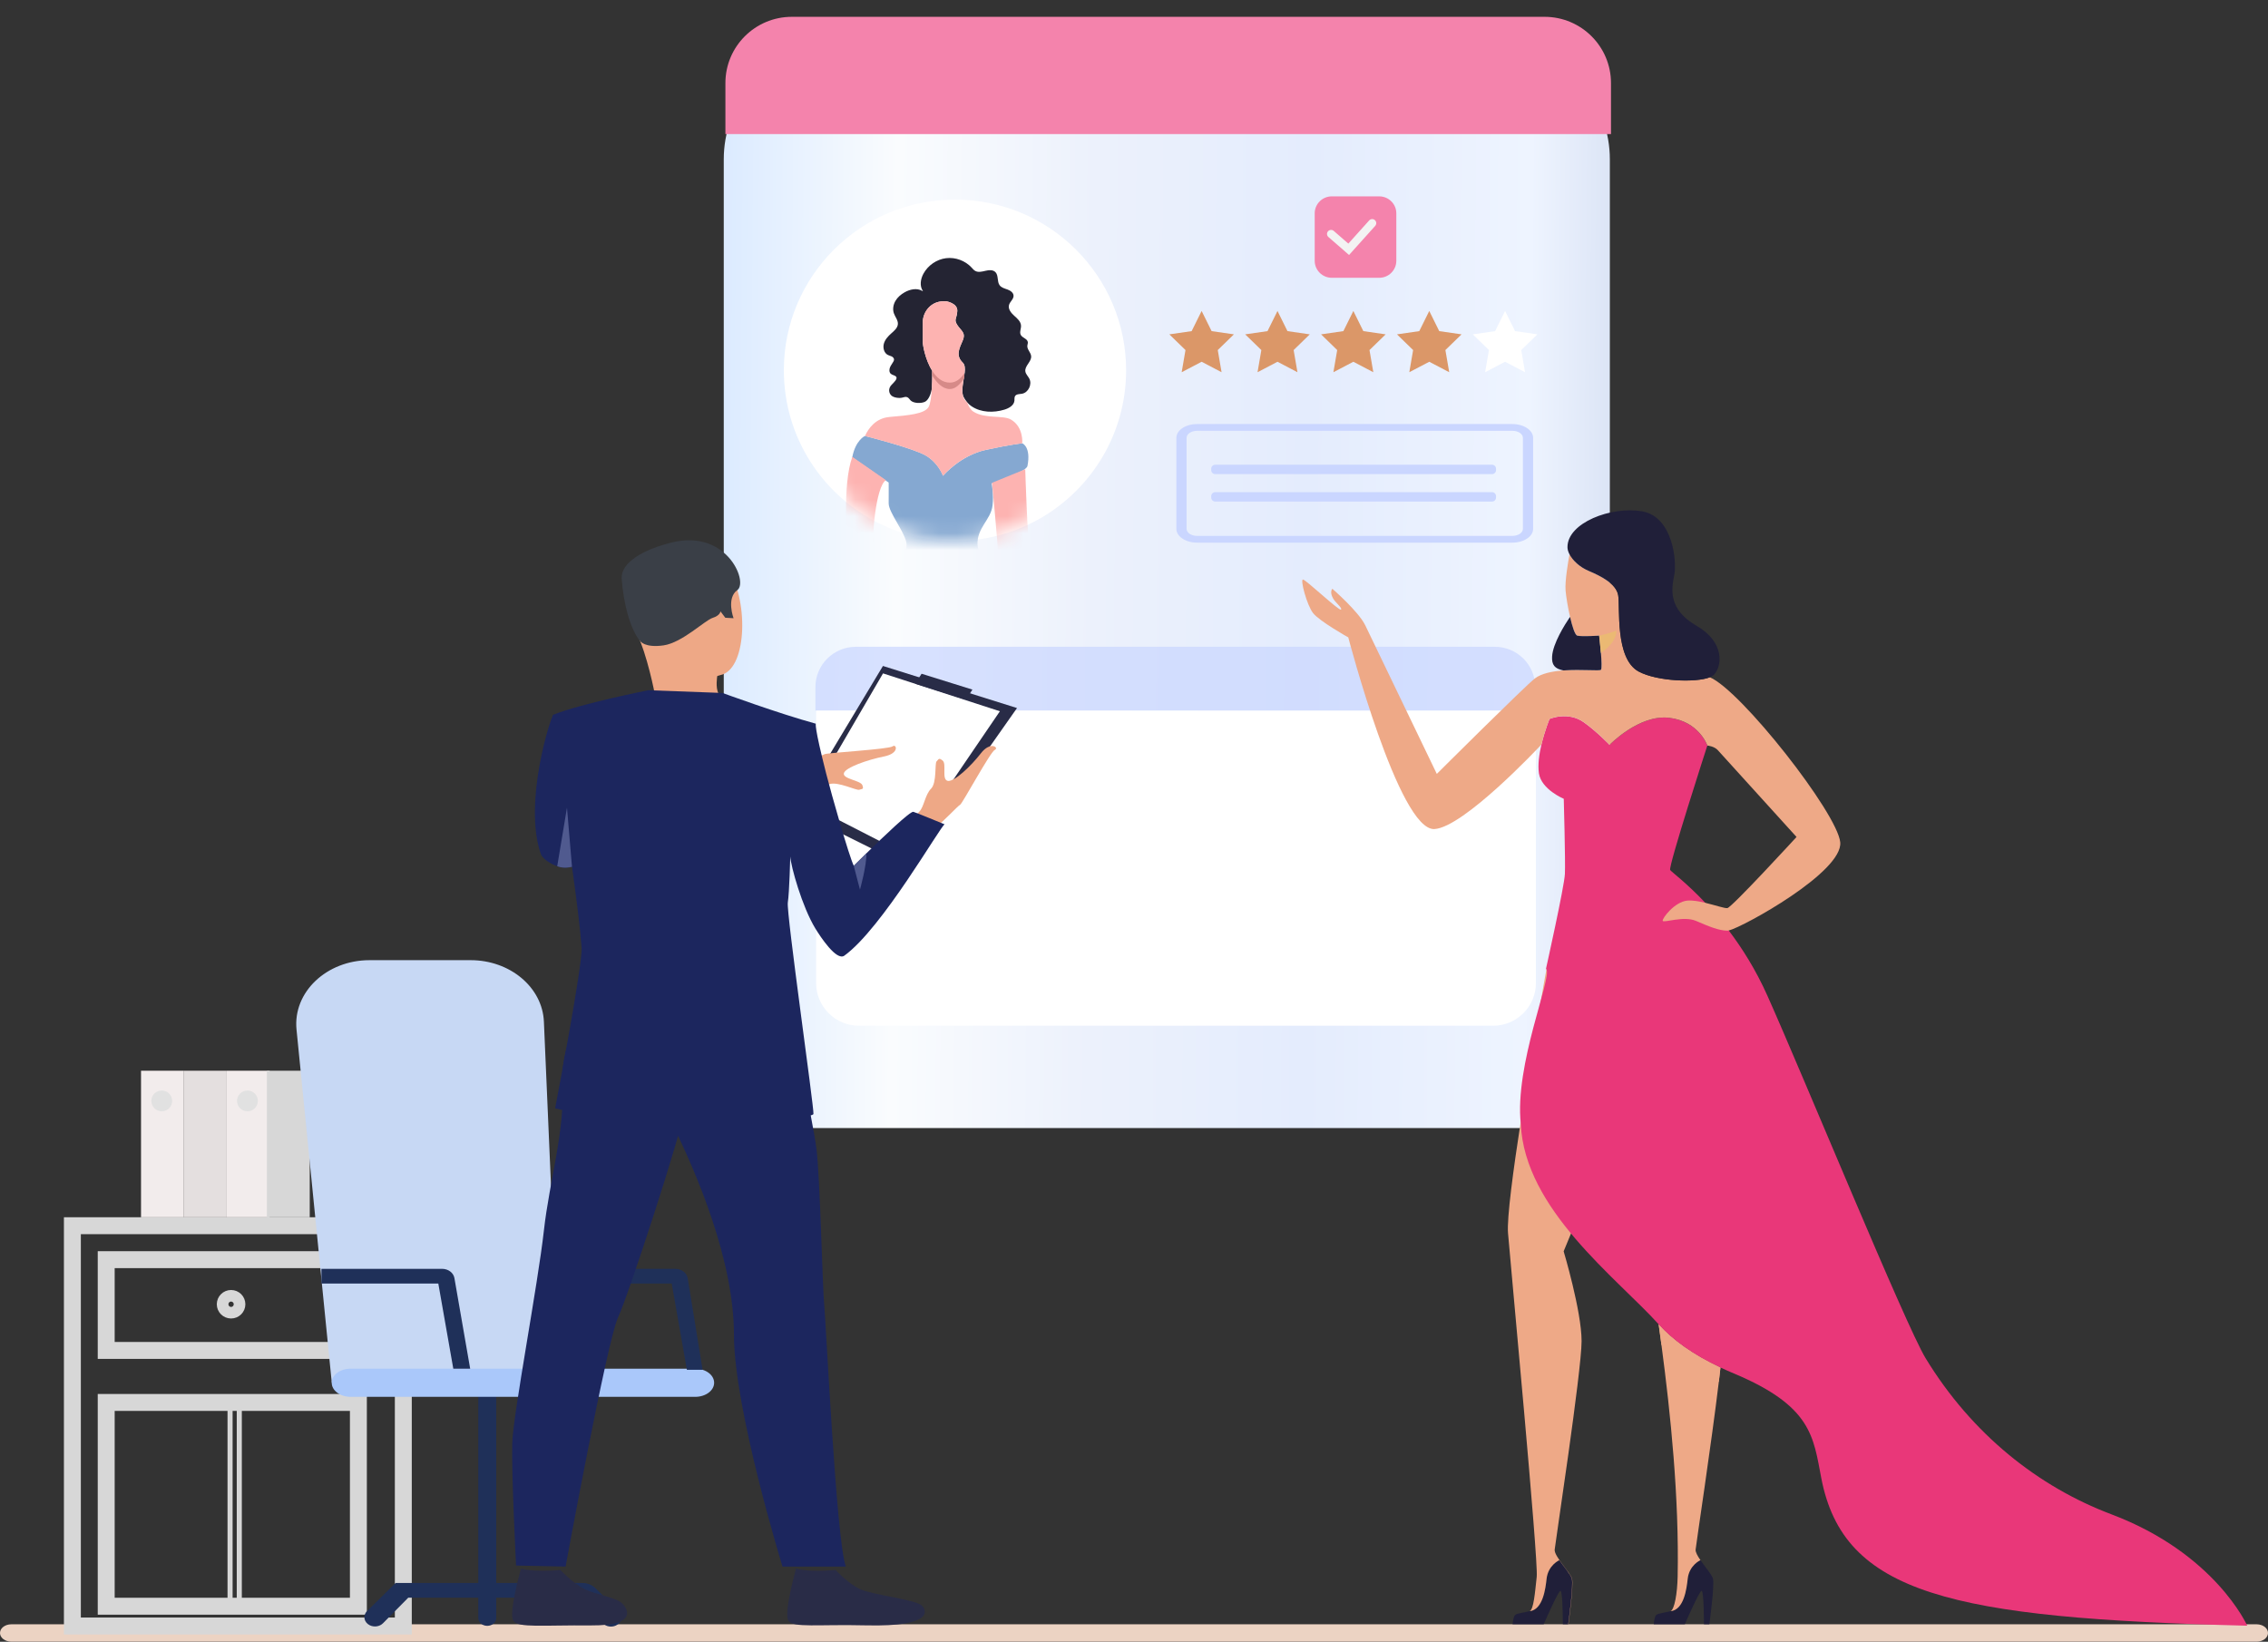 <svg width="134" height="97" viewBox="0 0 134 97" fill="none" xmlns="http://www.w3.org/2000/svg">
<rect x="0" y="0" width="134" height="97" fill="#333333" stroke="none"/>
<path d="M133.33 96.996H0.67C0.3 96.996 0 96.766 0 96.483C0 96.199 0.3 95.97 0.67 95.97H133.33C133.7 95.97 134 96.199 134 96.483C134 96.766 133.7 96.996 133.33 96.996Z" fill="#ECD3C3"/>
<path fill-rule="evenodd" clip-rule="evenodd" d="M90.102 66.651H47.774C45.006 66.651 42.762 64.034 42.762 60.805V9.416C42.762 6.188 45.006 3.57 47.774 3.57H90.102C92.87 3.57 95.114 6.188 95.114 9.416V60.805C95.114 64.034 92.87 66.651 90.102 66.651Z" fill="url(#paint0_linear_16629_199577)"/>
<path d="M42.859 7.922H95.182V4.909C95.182 2.747 93.425 0.994 91.258 0.994H46.783C44.616 0.994 42.859 2.747 42.859 4.909V7.922Z" fill="#F483AC"/>
<path opacity="0.7" d="M90.706 41.988H48.178V40.597C48.178 39.281 49.246 38.215 50.565 38.215H88.319C89.636 38.215 90.706 39.281 90.706 40.597V41.988Z" fill="#CAD6FF"/>
<path d="M88.213 60.605H50.752C49.353 60.605 48.219 59.474 48.219 58.078V41.987H90.746V58.078C90.746 59.474 89.612 60.605 88.213 60.605Z" fill="white"/>
<path fill-rule="evenodd" clip-rule="evenodd" d="M66.534 21.879C66.534 25.593 64.522 28.837 61.527 30.589C60.925 30.94 60.283 31.232 59.61 31.454C59.549 31.475 59.488 31.494 59.427 31.513C58.478 31.807 57.469 31.965 56.423 31.965C54.809 31.965 53.283 31.588 51.929 30.917C48.601 29.266 46.312 25.839 46.312 21.879C46.312 16.309 50.839 11.793 56.423 11.793C62.007 11.793 66.534 16.309 66.534 21.879Z" fill="white"/>
<mask id="mask0_16629_199577" style="mask-type:alpha" maskUnits="userSpaceOnUse" x="46" y="13" width="20" height="19">
<rect x="46.875" y="13.453" width="18.255" height="18.51" rx="9.128" fill="white"/>
</mask>
<g mask="url(#mask0_16629_199577)">
<path d="M60.705 27.532C60.633 27.901 58.592 28.567 58.592 28.567C58.592 28.567 58.719 29.227 58.642 29.864C58.538 30.728 57.714 31.169 57.752 32.196C57.773 32.793 59.55 36.323 59.917 40.768C60.285 45.211 60.544 49.214 60.544 49.214C60.544 49.214 60.53 49.12 60.506 48.948C60.506 48.948 60.506 48.948 60.506 48.947C60.261 47.232 58.884 37.824 58.214 37.924C57.889 37.973 57.822 43.326 57.827 49.376C57.833 57.065 57.954 65.881 57.807 66.36C57.545 67.216 55.402 67.103 54.799 66.882C54.195 66.661 53.563 66.436 52.749 66.796C51.935 67.154 51.017 67.024 50.71 67.024C49.493 67.024 48.629 66.257 48.629 66.257C48.629 66.257 54.324 64.98 54.061 62.358C53.799 59.735 49.913 42.733 51.805 36.654C52.712 33.74 53.59 32.822 53.564 32.171C53.538 31.52 52.495 30.292 52.505 29.735C52.511 29.337 52.505 28.511 52.505 28.511L50.352 27.029C50.545 25.999 51.103 25.758 51.103 25.758C51.103 25.758 51.106 25.758 51.111 25.759C51.278 25.802 53.955 26.483 54.693 26.91C55.455 27.352 55.717 28.111 55.717 28.111C55.748 28.074 56.752 26.905 58.251 26.579C59.773 26.248 60.403 26.192 60.403 26.192C60.403 26.192 60.927 26.402 60.705 27.532Z" fill="#85A8D1"/>
<path d="M60.574 27.723C60.574 27.723 60.706 32.046 60.842 32.47C60.977 32.893 62.365 39.195 62.545 39.825C62.915 41.119 62.644 42.427 62.415 42.307C62.278 42.236 61.996 40.456 61.876 40.461C61.756 40.466 61.902 41.038 61.861 41.193C61.819 41.348 61.546 41.487 61.546 41.487C61.546 41.487 61.251 39.904 61.315 39.738C61.38 39.573 61.437 39.04 61.437 39.04C61.437 39.04 59.032 33.713 58.997 33.006C58.953 32.123 58.613 28.525 58.613 28.525L60.574 27.723Z" fill="#FDB3B1"/>
<path d="M50.357 26.992C49.757 28.664 50.044 32.016 50.099 32.884C50.154 33.752 51.203 35.949 51.658 35.968C52.112 35.988 52.331 35.139 52.767 35.139C52.986 35.139 54 35.176 54.039 35.079C54.144 34.823 53.294 34.232 52.785 34.193C52.276 34.153 51.712 34.726 51.639 34.666C51.567 34.607 51.679 32.32 51.639 32.251C51.476 31.962 51.742 28.713 52.344 28.372L50.357 26.992Z" fill="#FDB3B1"/>
<path d="M60.814 22.369C60.993 22.712 60.757 23.199 60.381 23.264C60.23 23.29 60.041 23.276 59.968 23.412C59.926 23.489 59.945 23.584 59.936 23.672C59.909 23.956 59.609 24.123 59.339 24.204C58.697 24.397 57.964 24.38 57.405 24.007C57.314 23.946 57.228 23.869 57.152 23.781C57.152 23.781 57.152 23.78 57.152 23.78L57.151 23.779C57.15 23.779 57.15 23.778 57.149 23.778C57.053 23.666 56.97 23.537 56.902 23.396C56.803 23.038 56.914 22.579 56.974 22.182C56.974 22.182 56.975 22.18 56.975 22.18C56.983 22.127 56.99 22.076 56.996 22.026C57.025 21.769 57.014 21.551 56.882 21.423C56.449 21.003 56.684 20.584 56.882 20.116C57.08 19.647 56.783 19.548 56.561 19.203C56.339 18.858 56.536 18.845 56.561 18.377C56.586 17.909 55.918 17.803 55.918 17.803H55.719C55.057 17.803 54.519 18.372 54.519 19.074V20.168C54.519 20.286 54.556 20.541 54.636 20.841C54.726 21.181 54.871 21.581 55.083 21.914C55.085 21.916 55.086 21.919 55.088 21.921H55.08C55.08 21.921 55.081 22.025 55.08 22.187C55.079 22.385 55.074 22.672 55.056 22.964C54.979 23.399 54.812 23.649 54.668 23.728C54.449 23.849 53.975 23.839 53.801 23.659C53.737 23.593 53.689 23.505 53.605 23.469C53.513 23.43 53.409 23.465 53.312 23.492C53.134 23.541 52.808 23.498 52.67 23.374C52.52 23.241 52.452 22.964 52.684 22.729C52.803 22.608 53.058 22.376 52.941 22.253C52.858 22.165 52.715 22.163 52.626 22.08C52.529 21.988 52.533 21.828 52.584 21.704C52.635 21.58 52.725 21.477 52.787 21.358C52.806 21.32 52.823 21.28 52.822 21.238C52.819 21.158 52.753 21.094 52.683 21.059C52.611 21.024 52.532 21.01 52.462 20.974C52.234 20.862 52.153 20.557 52.22 20.31C52.288 20.063 52.47 19.866 52.661 19.697C52.835 19.544 53.038 19.374 53.05 19.14C53.061 18.913 52.886 18.724 52.812 18.509C52.73 18.271 52.777 18 52.902 17.783C53.027 17.566 53.225 17.398 53.441 17.275C53.759 17.092 54.169 17.001 54.487 17.186L54.531 17.196C54.321 16.904 54.387 16.487 54.559 16.171C54.829 15.676 55.34 15.325 55.893 15.255C56.445 15.185 57.026 15.398 57.406 15.81C57.47 15.879 57.53 15.954 57.611 16.002C57.791 16.109 58.018 16.049 58.221 16.001C58.425 15.952 58.668 15.928 58.814 16.08C59.005 16.276 58.899 16.633 59.061 16.854C59.168 17 59.359 17.045 59.527 17.106C59.696 17.168 59.877 17.288 59.884 17.47C59.892 17.677 59.671 17.819 59.616 18.018C59.55 18.257 59.736 18.488 59.919 18.652C60.103 18.816 60.316 18.997 60.325 19.245C60.332 19.428 60.225 19.622 60.308 19.784C60.404 19.97 60.71 20.012 60.728 20.222C60.734 20.29 60.703 20.357 60.697 20.425C60.677 20.646 60.901 20.818 60.923 21.038C60.956 21.368 60.532 21.617 60.581 21.944C60.604 22.106 60.739 22.225 60.814 22.369Z" fill="#242433"/>
<path d="M60.398 26.195C60.398 26.195 59.768 26.25 58.245 26.582C56.746 26.908 55.743 28.076 55.712 28.113C55.711 28.114 55.711 28.114 55.711 28.114C55.711 28.114 55.449 27.354 54.688 26.913C53.95 26.485 51.273 25.804 51.105 25.762C51.297 25.333 51.718 24.707 52.562 24.635C53.675 24.541 54.614 24.456 54.859 24.056C54.971 23.874 55.025 23.413 55.052 22.965C55.069 22.673 55.075 22.386 55.076 22.188C55.077 22.026 55.075 21.923 55.075 21.923H55.084C55.082 21.92 55.081 21.918 55.079 21.915C54.867 21.582 54.722 21.182 54.631 20.842C54.551 20.542 54.515 20.288 54.515 20.169V19.075C54.515 18.373 55.052 17.805 55.715 17.805H55.914C55.914 17.805 56.582 17.91 56.557 18.378C56.532 18.846 56.335 18.859 56.557 19.204C56.779 19.55 57.076 19.648 56.878 20.117C56.68 20.585 56.445 21.005 56.878 21.424C57.01 21.552 57.021 21.77 56.992 22.027C56.987 22.035 56.982 22.044 56.976 22.052C56.975 22.084 56.972 22.128 56.971 22.181L56.97 22.183C56.91 22.58 56.798 23.039 56.898 23.398C56.938 23.546 57.014 23.677 57.145 23.779C57.146 23.779 57.146 23.78 57.147 23.78L57.148 23.781L57.148 23.782C57.23 24.02 57.35 24.218 57.52 24.326C58.206 24.76 59.264 24.518 59.728 24.788C60.49 25.229 60.398 26.195 60.398 26.195Z" fill="#FDB3B1"/>
<path d="M56.977 22.051C56.974 22.112 56.969 22.214 56.968 22.342C56.755 22.664 56.474 22.987 56.121 22.986C55.673 22.986 55.334 22.589 55.085 22.2C55.083 22.197 55.081 22.195 55.08 22.192C55.079 22.191 55.078 22.189 55.077 22.187C55.078 22.025 55.076 21.922 55.076 21.922L55.085 21.922C55.334 22.311 55.673 22.607 56.121 22.607C56.479 22.608 56.762 22.378 56.977 22.051Z" fill="#D68A88"/>
</g>
<path d="M70.996 18.373L71.585 19.564L72.903 19.755L71.949 20.683L72.174 21.992L70.996 21.374L69.817 21.992L70.042 20.683L69.088 19.755L70.406 19.564L70.996 18.373Z" fill="#DB9768"/>
<path d="M75.478 18.373L76.067 19.564L77.385 19.755L76.432 20.683L76.657 21.992L75.478 21.374L74.299 21.992L74.524 20.683L73.57 19.755L74.888 19.564L75.478 18.373Z" fill="#DB9768"/>
<path d="M79.96 18.373L80.55 19.564L81.868 19.755L80.914 20.683L81.139 21.992L79.96 21.374L78.781 21.992L79.006 20.683L78.053 19.755L79.371 19.564L79.96 18.373Z" fill="#DB9768"/>
<path d="M84.445 18.373L85.034 19.564L86.352 19.755L85.398 20.683L85.624 21.992L84.445 21.374L83.266 21.992L83.491 20.683L82.537 19.755L83.855 19.564L84.445 18.373Z" fill="#DB9768"/>
<path d="M88.925 18.373L89.514 19.564L90.833 19.755L89.879 20.683L90.104 21.992L88.925 21.374L87.746 21.992L87.971 20.683L87.018 19.755L88.336 19.564L88.925 18.373Z" fill="white"/>
<path d="M70.732 25.453C70.388 25.453 70.108 25.638 70.108 25.866V31.251C70.108 31.478 70.388 31.663 70.732 31.663H89.353C89.697 31.663 89.977 31.478 89.977 31.251V25.866C89.977 25.638 89.697 25.453 89.353 25.453H70.732ZM89.353 32.062H70.732C70.055 32.062 69.504 31.698 69.504 31.251V25.866C69.504 25.418 70.055 25.054 70.732 25.054H89.353C90.03 25.054 90.581 25.418 90.581 25.866V31.251C90.581 31.698 90.03 32.062 89.353 32.062Z" fill="#CAD6FF"/>
<path d="M88.155 28.012H71.798C71.668 28.012 71.562 27.907 71.562 27.777V27.692C71.562 27.563 71.668 27.458 71.798 27.458H88.155C88.285 27.458 88.39 27.563 88.39 27.692V27.777C88.39 27.907 88.285 28.012 88.155 28.012Z" fill="#CAD6FF"/>
<path d="M88.155 29.633H71.798C71.668 29.633 71.562 29.528 71.562 29.398V29.314C71.562 29.184 71.668 29.079 71.798 29.079H88.155C88.285 29.079 88.39 29.184 88.39 29.314V29.398C88.39 29.528 88.285 29.633 88.155 29.633Z" fill="#CAD6FF"/>
<path fill-rule="evenodd" clip-rule="evenodd" d="M81.49 16.413H78.685C78.128 16.413 77.676 15.962 77.676 15.406V12.608C77.676 12.052 78.128 11.602 78.685 11.602H81.49C82.047 11.602 82.499 12.052 82.499 12.608V15.406C82.499 15.962 82.047 16.413 81.49 16.413Z" fill="#F483AC"/>
<path fill-rule="evenodd" clip-rule="evenodd" d="M79.706 15.065L78.487 14.004C78.387 13.917 78.376 13.766 78.463 13.666C78.551 13.567 78.702 13.556 78.802 13.643L79.664 14.393L80.894 13.025C80.983 12.926 81.135 12.918 81.233 13.007C81.332 13.095 81.34 13.246 81.252 13.345L79.706 15.065Z" fill="#F3F3F3"/>
<path d="M4.277 72.42V96.07H23.829V72.42H4.277Z" stroke="#D7D7D7"/>
<path d="M6.275 74.426V79.789H21.175V74.426H6.275Z" stroke="#D7D7D7"/>
<path d="M6.275 82.862V94.902H21.175V82.862H6.275Z" stroke="#D7D7D7"/>
<path d="M13.653 77.402C13.844 77.402 13.997 77.248 13.997 77.06C13.997 76.872 13.844 76.718 13.653 76.718C13.461 76.718 13.309 76.872 13.309 77.06C13.309 77.248 13.461 77.402 13.653 77.402Z" stroke="#D7D7D7"/>
<path d="M13.593 82.631V95.174H14.138V82.631H13.593Z" stroke="#D7D7D7" stroke-width="0.3"/>
<path d="M10.865 71.922H8.332V63.263H10.865V71.922Z" fill="#F2ECEC"/>
<path d="M10.172 65.046C10.172 65.385 9.897 65.66 9.557 65.66C9.217 65.66 8.941 65.385 8.941 65.046C8.941 64.707 9.217 64.432 9.557 64.432C9.897 64.432 10.172 64.707 10.172 65.046Z" fill="#E1E1E1"/>
<path d="M15.929 71.922H13.396V63.263H15.929V71.922Z" fill="#F2ECEC"/>
<path d="M15.235 65.046C15.235 65.385 14.96 65.66 14.62 65.66C14.28 65.66 14.004 65.385 14.004 65.046C14.004 64.707 14.28 64.432 14.62 64.432C14.96 64.432 15.235 64.707 15.235 65.046Z" fill="#E1E1E1"/>
<path d="M13.396 71.922H10.863V63.263H13.396V71.922Z" fill="#E4DFDF"/>
<path d="M18.3 71.922H15.768V63.263H18.3V71.922Z" fill="#D7D7D7"/>
<path d="M23.375 93.529H28.258V81.699H29.319V93.529H34.408C34.7 93.529 34.979 93.638 35.173 93.829L36.565 95.198C36.834 95.462 36.748 95.876 36.39 96.042C36.131 96.161 35.812 96.109 35.621 95.916L34.12 94.397H29.319V95.6C29.319 95.855 29.081 96.061 28.788 96.061C28.496 96.061 28.258 95.855 28.258 95.6V94.397H24.122L22.629 95.908C22.434 96.105 22.108 96.155 21.848 96.028C21.5 95.857 21.421 95.45 21.686 95.19L23.375 93.529Z" fill="#1F3059"/>
<path d="M32.135 60.361L33.059 81.695H19.602L17.519 60.83C17.299 58.626 19.293 56.731 21.833 56.731H27.807C30.136 56.731 32.047 58.334 32.135 60.361Z" fill="#C7D8F4"/>
<path d="M20.714 82.531H41.078C41.694 82.531 42.193 82.158 42.193 81.699C42.193 81.239 41.694 80.867 41.078 80.867H20.714C20.098 80.867 19.599 81.239 19.599 81.699C19.599 82.158 20.098 82.531 20.714 82.531Z" fill="#AAC8FA"/>
<path d="M40.583 80.934H41.512L40.633 75.527C40.581 75.207 40.266 74.969 39.895 74.969H32.781V75.837H39.687L40.583 80.934Z" fill="#1F3059"/>
<path d="M26.782 80.867H27.779L26.848 75.513C26.793 75.2 26.485 74.968 26.121 74.968H18.992V75.837H25.897L26.782 80.867Z" fill="#1F3059"/>
<path d="M47.019 47.909L53.54 51.148L60.088 41.834L52.167 39.348L47.019 47.909Z" fill="#292C47"/>
<path d="M47.684 47.491L53.367 50.406L59.076 42.024L52.172 39.786L47.684 47.491Z" fill="white"/>
<path d="M45.198 46.002C45.198 46.002 46.333 45.512 46.831 45.255C47.329 44.998 48.611 44.646 48.714 44.563C48.818 44.479 52.513 44.273 52.737 44.098C52.961 43.924 53.179 44.508 52.221 44.698C51.264 44.887 49.931 45.351 49.858 45.689C49.785 46.028 50.842 46.108 50.949 46.387C51.056 46.665 50.919 46.602 50.767 46.662C50.616 46.722 49.51 46.169 49.024 46.326C48.538 46.483 47.795 46.266 47.423 46.381C47.051 46.496 45.239 47.047 45.239 47.047L45.198 46.002Z" fill="#EEA886"/>
<path d="M53.856 49.984C53.856 49.984 54.81 49.209 55.271 48.884C55.732 48.559 56.598 47.605 56.726 47.549C56.854 47.494 58.507 44.427 58.777 44.304C59.046 44.181 58.521 43.768 57.952 44.51C57.38 45.252 56.378 46.207 55.998 46.137C55.616 46.067 55.944 45.136 55.694 44.936C55.446 44.737 55.458 44.878 55.337 44.984C55.216 45.089 55.362 46.246 55.009 46.599C54.656 46.952 54.593 47.669 54.327 47.941C54.062 48.214 52.783 49.542 52.783 49.542L53.856 49.984Z" fill="#EEA886"/>
<path d="M33.116 92.765C33.116 92.765 33.835 93.544 34.53 93.885C35.226 94.224 36.318 94.359 36.729 94.711C37.025 94.965 37.81 96.058 34.923 96.036C32.035 96.014 30.642 96.191 30.334 95.771C30.024 95.352 30.781 92.678 30.781 92.678C30.781 92.678 31.465 92.9 33.116 92.765Z" fill="#292C47"/>
<path d="M49.37 92.762C49.37 92.762 50.088 93.541 50.784 93.881C51.48 94.221 54.037 94.5 54.449 94.852C54.745 95.106 55.239 96.128 51.177 96.033C48.289 95.965 46.897 96.187 46.588 95.767C46.278 95.349 47.035 92.674 47.035 92.674C47.035 92.674 47.68 92.912 49.37 92.762Z" fill="#292C47"/>
<path d="M35.202 58.189C35.202 58.189 33.069 61.25 33.228 64.017C33.388 66.784 32.456 69.805 32.136 72.696C31.778 75.918 30.317 83.547 30.265 85.271C30.212 86.994 30.491 92.498 30.491 92.498L33.416 92.559C33.416 92.559 35.872 79.222 36.508 77.861C37.144 76.501 40.299 66.799 40.405 65.71C40.51 64.621 35.202 58.189 35.202 58.189Z" fill="#1C265E"/>
<path d="M46.422 58.604C46.422 58.604 48.028 66.188 48.24 67.881C48.452 69.575 48.594 76.077 48.699 77.135C48.806 78.194 49.406 90.987 49.973 92.559H46.233C46.233 92.559 43.364 83.259 43.364 78.859C43.364 74.459 41.146 69.294 39.715 66.391C38.283 63.487 35.007 63.419 34.128 58.032C34.128 58.032 45.23 56.895 46.422 58.604Z" fill="#1C265E"/>
<path d="M38.758 32.454C38.758 32.454 41.619 31.488 42.938 33.457C44.258 35.425 44.131 39.367 42.688 39.851C41.246 40.336 39.079 40.083 38.34 38.851C37.602 37.619 36.936 35.838 36.968 34.648C37 33.458 38.006 32.798 38.758 32.454Z" fill="#EEA886"/>
<path d="M42.378 39.941C42.378 39.941 42.258 40.639 42.456 40.983C42.652 41.327 38.748 41.336 38.748 41.336C38.748 41.336 38.431 39.465 37.83 37.884C37.23 36.304 42.378 39.941 42.378 39.941Z" fill="#EEA886"/>
<path d="M37.832 37.886C37.832 37.886 38.102 38.288 39.201 38.132C40.302 37.976 41.642 36.654 42.102 36.508C42.562 36.363 42.566 36.12 42.566 36.12L42.853 36.499L43.341 36.527C43.341 36.527 42.896 35.344 43.567 34.861C44.238 34.379 42.87 31.032 39.343 32.147C39.343 32.147 36.635 32.822 36.733 34.214C36.832 35.606 37.226 37.193 37.832 37.886Z" fill="#3A3F47"/>
<path d="M32.798 65.483C32.798 65.483 34.552 65.95 37.545 66.248C40.537 66.546 48.013 66.14 48.061 65.82C48.108 65.501 46.452 53.923 46.546 53.327C46.64 52.731 46.691 50.606 46.691 50.606C46.728 51.188 47.385 53.566 48.176 54.863C48.462 55.331 49.422 56.798 49.885 56.465C52.125 54.849 55.593 48.758 55.812 48.706C55.629 48.634 54.169 48.026 53.964 47.965C53.785 47.911 52.169 49.457 51.191 50.416C50.754 50.843 50.444 51.154 50.444 51.154C50.161 50.579 49.132 46.957 48.812 45.703C48.09 42.876 48.201 42.759 48.201 42.759C46.012 42.16 42.69 40.943 42.69 40.943L38.305 40.781C38.305 40.781 34.282 41.582 32.697 42.228C32.546 42.29 32.545 45.473 32.133 46.308L33.446 48.813C33.446 48.813 34.206 53.775 34.363 55.982C34.436 56.995 32.798 65.483 32.798 65.483Z" fill="#1C265E"/>
<path d="M31.949 50.443C32.065 50.777 32.584 51.059 32.921 51.183C33.138 51.262 33.38 51.287 33.623 51.246L33.796 51.218L36.799 50.714C36.799 50.714 37.456 43.871 32.695 42.231C32.57 42.268 30.898 47.379 31.949 50.443Z" fill="#1C265E"/>
<path d="M32.922 51.183C33.138 51.262 33.38 51.287 33.623 51.246L33.795 51.218L33.499 47.721L32.922 51.183Z" fill="#505A8F"/>
<path d="M50.442 51.157L50.809 52.562C50.809 52.562 51.208 51.152 51.189 50.419C50.752 50.846 50.442 51.157 50.442 51.157Z" fill="#505A8F"/>
<path d="M57.072 41.336L57.453 40.744L54.45 39.808L54.07 40.396L57.072 41.336Z" fill="#292C47"/>
<path d="M97.707 95.965H99.545C99.545 95.965 100.392 94.016 100.533 93.991C100.675 93.965 100.675 95.965 100.675 95.965H100.993C100.993 95.965 101.311 93.658 101.205 93.273C101.139 93.035 100.746 92.583 100.466 92.18C100.466 92.18 99.803 92.473 99.714 93.278C99.651 93.853 99.499 95.124 98.692 95.196C98.448 95.273 97.954 95.312 97.848 95.427C97.742 95.542 97.707 95.965 97.707 95.965Z" fill="#201F39"/>
<path d="M89.368 95.966H91.207C91.207 95.966 91.207 95.966 91.208 95.965C91.233 95.906 92.057 94.016 92.195 93.991C92.199 93.991 92.201 93.991 92.204 93.993C92.337 94.052 92.337 95.966 92.337 95.966H92.655C92.655 95.966 92.655 95.966 92.655 95.965C92.663 95.904 92.972 93.654 92.867 93.273C92.801 93.035 92.409 92.583 92.127 92.18C92.127 92.18 91.465 92.473 91.376 93.279C91.313 93.848 91.163 95.105 90.372 95.194C90.366 95.195 90.36 95.196 90.354 95.196C90.11 95.273 89.616 95.312 89.51 95.427C89.404 95.542 89.368 95.966 89.368 95.966Z" fill="#201F39"/>
<path d="M89.098 72.856C89.275 75.009 90.901 92.2 90.794 93.161C90.69 94.115 90.612 95.106 90.373 95.197C91.164 95.108 91.314 93.851 91.377 93.282C91.466 92.476 92.128 92.183 92.128 92.183C92.41 92.587 92.802 93.038 92.868 93.276C92.973 93.657 92.664 95.907 92.656 95.968H92.668C92.668 95.968 92.985 93.662 92.88 93.276C92.774 92.892 91.819 91.958 91.855 91.559C91.89 91.162 93.445 81.009 93.445 79.24C93.445 77.471 92.385 73.932 92.385 73.932L95.189 67.15L95.467 66.478C95.085 62.995 91.697 57.78 91.366 57.277C91.331 57.476 91.273 57.794 91.2 58.205C90.607 61.552 88.954 71.086 89.098 72.856Z" fill="#EEA987"/>
<path d="M98.162 79.454C98.706 83.553 99.214 88.492 99.12 93.158C99.101 94.125 98.936 95.119 98.693 95.196C99.5 95.124 99.652 93.852 99.715 93.278C99.804 92.473 100.467 92.18 100.467 92.18C100.296 91.934 100.168 91.706 100.182 91.556C100.208 91.252 101.123 85.249 101.552 81.647C101.589 81.344 101.621 81.058 101.65 80.793C100.027 80.031 98.853 79.186 97.997 78.238C98.052 78.634 98.108 79.04 98.162 79.454Z" fill="#EEA987"/>
<path d="M95.189 67.15L95.467 66.478C95.085 62.994 91.697 57.78 91.367 57.277C91.367 57.277 95.079 64.336 95.189 67.15Z" fill="#EEA987"/>
<path d="M101.65 80.794C101.622 81.058 101.589 81.344 101.553 81.647C101.496 81.621 101.44 81.595 101.385 81.569C100.019 80.926 98.971 80.226 98.163 79.455C98.108 79.04 98.052 78.634 97.997 78.238C98.853 79.186 100.028 80.031 101.65 80.794Z" fill="#EEA987"/>
<path d="M132.773 96.053C115.231 95.618 108.922 94.174 107.606 87.327C107.135 84.881 107.046 83.079 102.445 81.151C102.169 81.035 101.905 80.918 101.652 80.799C100.029 80.035 98.854 79.191 97.998 78.243C95.533 75.511 90.075 71.459 89.853 66.41C89.472 62.927 91.698 57.782 91.367 57.279C91.35 57.253 91.341 57.24 91.341 57.24C91.341 57.24 92.424 52.388 92.459 51.638C92.495 50.888 92.392 47.196 92.392 47.196C92.392 47.196 91.068 46.647 90.924 45.692C90.849 45.186 90.939 44.557 91.072 43.99C91.265 43.17 91.549 42.481 91.549 42.481C91.549 42.481 92.637 42 93.589 42.684C94.372 43.247 95.098 44.009 95.098 44.009C95.098 44.009 96.835 42.206 98.61 42.411C100.387 42.616 100.874 44.052 100.874 44.052C100.874 44.052 98.561 51.195 98.678 51.401C98.736 51.503 99.618 52.136 100.756 53.344C101.191 53.804 101.662 54.349 102.14 54.978C102.93 56.02 103.737 57.296 104.418 58.818C106.588 63.671 112.585 78.302 113.77 80.248C116.514 84.756 120.455 87.852 124.743 89.47C130.886 91.787 132.773 96.053 132.773 96.053Z" fill="#E93779"/>
<path d="M77.58 36.223C77.952 36.702 79.66 37.659 79.66 37.659C79.66 37.659 82.656 49.113 84.754 48.984C86.484 48.877 90.88 44.196 91.074 43.988C91.267 43.169 91.55 42.478 91.55 42.478C91.55 42.478 92.638 41.998 93.59 42.682C94.374 43.245 95.099 44.008 95.099 44.008C95.099 44.008 96.836 42.204 98.612 42.41C100.388 42.615 100.876 44.051 100.876 44.051C100.876 44.051 101.277 44.084 101.495 44.324C101.715 44.563 106.145 49.451 106.145 49.451C106.145 49.451 102.319 53.62 102.056 53.655C101.896 53.675 101.34 53.483 100.758 53.343C100.38 53.252 99.994 53.184 99.695 53.211C98.938 53.279 98.193 54.271 98.238 54.407C98.283 54.544 99.472 54.099 100.195 54.407C100.918 54.715 101.539 54.988 102.069 54.988C102.088 54.988 102.112 54.984 102.142 54.977C103.014 54.762 108.907 51.51 108.726 49.759C108.547 48.028 102.87 40.801 101.024 40.016C100.2 40.346 97.908 40.261 96.82 39.677C95.397 38.912 95.732 35.848 95.607 35.164C95.484 34.48 94.583 34.036 93.86 33.728C93.341 33.508 92.924 33.121 92.732 32.75C92.649 33.197 92.453 34.346 92.499 34.891C92.528 35.23 92.631 35.875 92.762 36.445C92.894 37.021 93.053 37.522 93.19 37.556C93.46 37.624 94.484 37.556 94.484 37.556C94.484 37.556 94.544 38.068 94.586 38.575C94.624 39.042 94.646 39.508 94.588 39.573C94.513 39.656 93.43 39.534 92.372 39.612C91.718 39.661 91.072 39.787 90.684 40.086C90.095 40.54 84.891 45.725 84.891 45.725C84.891 45.725 80.95 37.537 80.661 36.941C80.26 36.121 78.72 34.788 78.72 34.788C78.72 34.788 78.534 34.959 78.769 35.369C78.91 35.615 79.349 35.95 79.222 36.018C79.095 36.087 77.147 34.241 76.981 34.241C76.815 34.241 77.207 35.744 77.58 36.223Z" fill="#EEA987"/>
<path d="M92.373 39.612C93.431 39.535 94.514 39.657 94.589 39.573C94.647 39.508 94.626 39.042 94.587 38.575C94.546 38.068 94.485 37.556 94.485 37.556C94.485 37.556 93.461 37.625 93.191 37.556C93.054 37.522 92.895 37.021 92.763 36.445C92.447 36.911 91.747 38.022 91.703 38.788C91.675 39.279 91.85 39.513 92.373 39.612Z" fill="#201F39"/>
<path d="M101.249 39.882C101.197 39.932 101.12 39.978 101.021 40.017C100.197 40.347 97.906 40.262 96.818 39.678C95.396 38.913 95.73 35.849 95.606 35.165C95.481 34.481 94.581 34.037 93.858 33.729C93.339 33.509 92.923 33.122 92.729 32.751C92.653 32.604 92.611 32.46 92.611 32.329C92.609 30.883 95.192 29.901 97.01 30.209C98.828 30.516 99.084 33.148 98.921 33.969C98.759 34.789 98.529 35.985 100.239 36.977C101.949 37.968 101.739 39.403 101.249 39.882Z" fill="#201F39"/>
<path d="M95.497 37.266C95.527 37.941 94.706 38.5 94.583 38.58C94.542 38.07 94.481 37.558 94.481 37.558C94.911 37.473 95.497 37.266 95.497 37.266Z" fill="#EBB973"/>
<defs>
<linearGradient id="paint0_linear_16629_199577" x1="42.762" y1="39.405" x2="97.335" y2="39.846" gradientUnits="userSpaceOnUse">
<stop stop-color="#DCEBFF"/>
<stop offset="0.184" stop-color="#FAFCFE"/>
<stop offset="0.399" stop-color="#ECF1FC"/>
<stop offset="0.63" stop-color="#E4ECFD"/>
<stop offset="0.87" stop-color="#EEF4FF"/>
<stop offset="1" stop-color="#D3DDF1"/>
<stop offset="1" stop-color="#9FBBF1"/>
</linearGradient>
</defs>
</svg>
